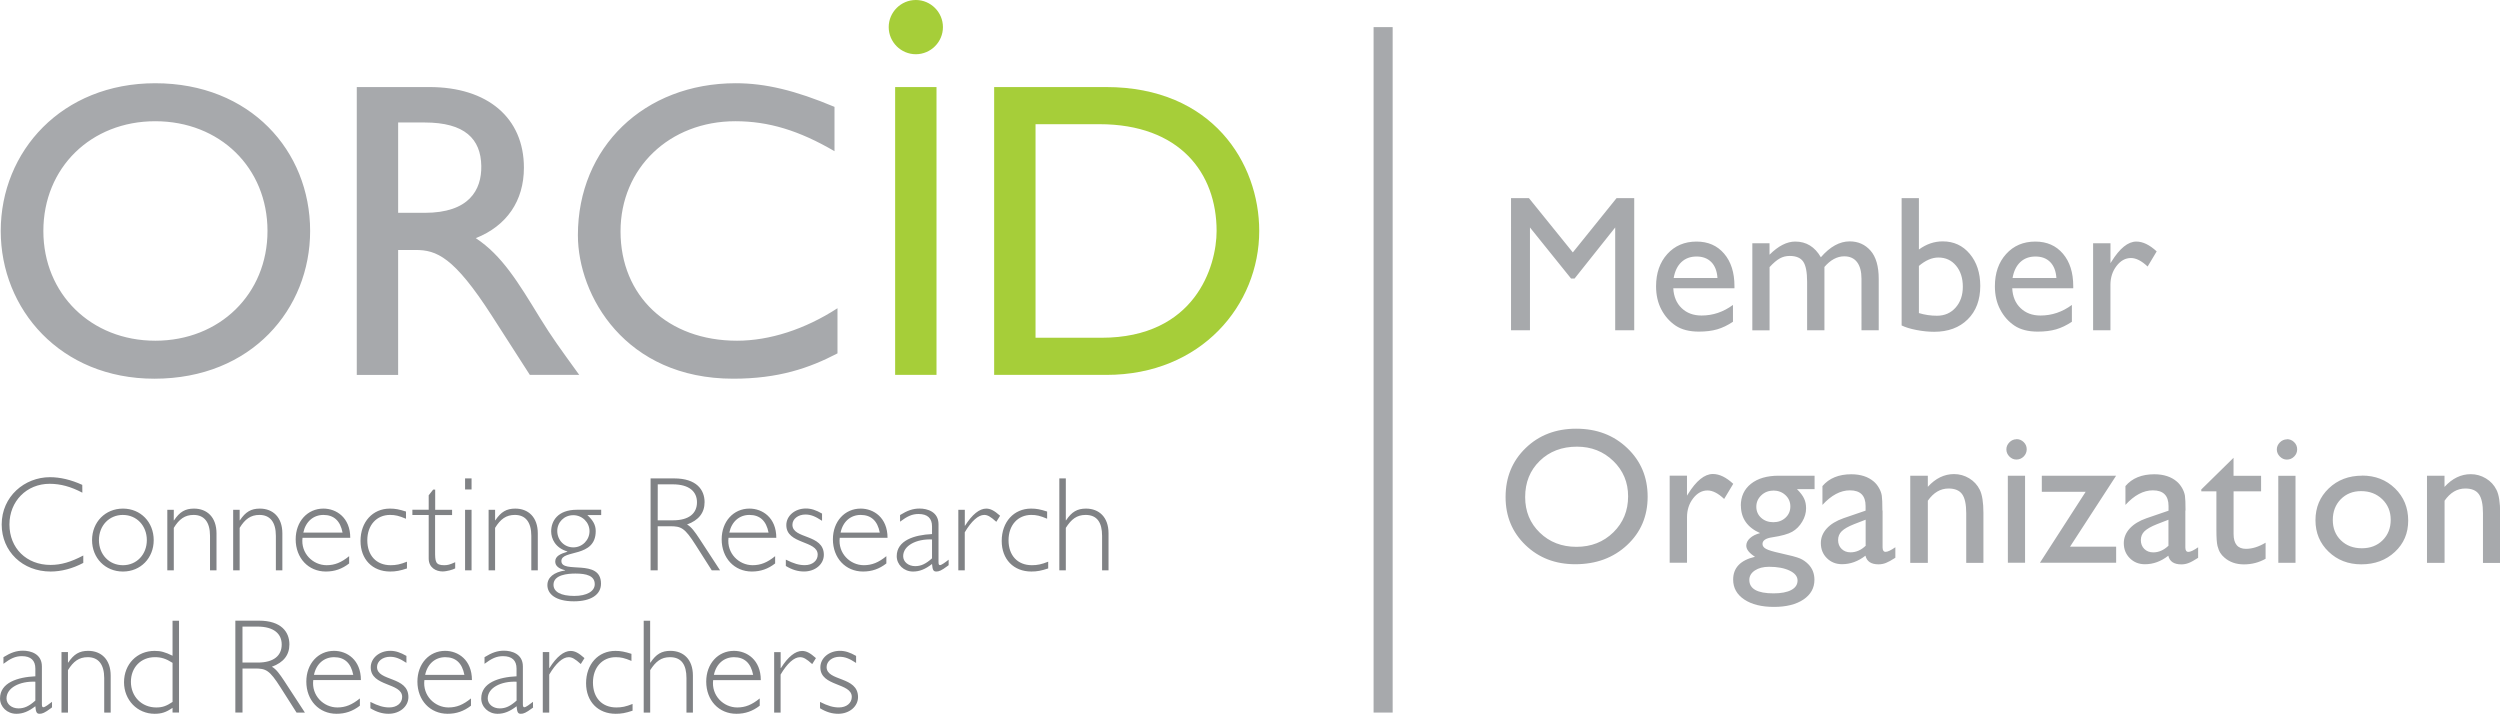 <svg xmlns="http://www.w3.org/2000/svg" width="516.268" height="147.402" viewBox="0 0 516.268 147.402">
  <path d="M283.655 5.6h3.938v141.55h-3.938z" fill="#a7a9ac"/>
  <path d="M17.006 101.744c-2.366-1.252-4.51-1.836-6.764-1.836-4.73 0-8.293 3.59-8.293 8.404 0 4.898 3.53 8.35 8.49 8.35 2.14 0 4.17-.584 6.76-1.947v1.53c-2.2 1.17-4.54 1.78-6.74 1.78-5.79 0-10.11-4.146-10.11-9.713 0-5.816 4.76-9.77 9.96-9.77 2.11 0 4.37.53 6.68 1.588zm8.375 16.282c-3.64 0-6.37-2.783-6.37-6.484 0-3.73 2.73-6.512 6.38-6.512s6.35 2.783 6.35 6.512c0 3.7-2.7 6.484-6.34 6.484zm0-11.69c-2.84 0-4.95 2.2-4.95 5.205 0 2.98 2.12 5.18 4.96 5.18 2.81 0 4.93-2.2 4.93-5.18 0-2.98-2.11-5.2-4.92-5.2zm10.5 1.114h.06c1.17-1.753 2.31-2.42 4.12-2.42 2.67 0 4.65 1.75 4.65 5.12v7.625h-1.34v-7.125c0-2.81-1.19-4.314-3.39-4.314-1.81 0-2.98.863-4.09 2.672v8.768h-1.34V105.28h1.34zm13.6 0h.06c1.17-1.753 2.31-2.42 4.12-2.42 2.67 0 4.65 1.75 4.65 5.12v7.625h-1.34v-7.125c0-2.81-1.19-4.314-3.39-4.314-1.81 0-2.98.863-4.09 2.672v8.768h-1.34V105.28h1.34v2.17zm12.99 3.618c-.39 3.2 2.15 5.65 4.98 5.65 1.67 0 3.04-.557 4.65-1.865v1.502c-1.47 1.143-3 1.67-4.81 1.67-3.61 0-6.23-2.783-6.23-6.65 0-3.674 2.42-6.346 5.73-6.346 2.67 0 5.54 1.86 5.54 6.03h-9.86zm8.27-1.085c-.47-2.45-1.81-3.646-3.95-3.646-2.06 0-3.67 1.365-4.15 3.646h8.1zm13.07-2.868c-1.45-.61-2.2-.78-3.26-.78-2.78 0-4.7 2.116-4.7 5.233 0 3.146 1.87 5.15 4.82 5.15 1.14 0 1.98-.168 3.37-.725v1.393c-1.41.473-2.31.64-3.47.64-3.67 0-6.12-2.532-6.12-6.317 0-3.93 2.51-6.68 6.07-6.68 1.09 0 1.92.16 3.32.61v1.47zm6.04-1.835h3.51v1.085h-3.51v7.43c0 2.145.03 2.924 1.87 2.924.75 0 1.17-.12 2.28-.62v1.28c-.25.14-.66.28-1.14.41-.47.11-1 .22-1.44.22-1.39 0-2.89-.78-2.89-2.67v-8.99h-3.37v-1.09h3.37v-2.98l.92-1.17h.42v4.14zm7.53-4.204h-1.34v-2.28h1.34v2.28zm0 16.7h-1.34V105.28h1.34v12.496zm4.85-10.326h.06c1.17-1.753 2.31-2.42 4.12-2.42 2.67 0 4.65 1.75 4.65 5.12v7.625h-1.34v-7.125c0-2.81-1.19-4.314-3.39-4.314-1.81 0-2.98.863-4.09 2.672v8.768h-1.34V105.28h1.34v2.17zm21.9-1.085h-2.84c1.2 1.113 1.73 2.06 1.73 3.31 0 5.597-7.09 3.76-7.09 6.18 0 2.728 8.18-.612 8.18 4.677 0 2.28-2.09 3.646-5.59 3.646-3.84 0-5.48-1.56-5.48-3.34 0-1.588 1.31-2.672 3.65-3.035v-.055c-1.34-.307-2.03-.918-2.03-1.78 0-1.114 1.03-1.587 2.5-2.032v-.057c-2.5-.73-3.34-2.65-3.34-4.15 0-2.09 1.31-4.46 5.32-4.46h5.01v1.08zm-5.29 12.078c-1.56 0-4.54.223-4.54 2.31 0 1.476 1.53 2.312 4.29 2.312 2.56 0 4.23-.947 4.23-2.422 0-1.754-1.72-2.2-3.98-2.2zm-.47-12.05c-1.87 0-3.29 1.447-3.29 3.256 0 1.86 1.42 3.39 3.32 3.39 1.84 0 3.34-1.51 3.34-3.34s-1.5-3.31-3.37-3.31zm20.84-7.598c4.65 0 6.29 2.365 6.29 4.898 0 2.197-1.2 3.73-3.62 4.62.89.472 1.64 1.558 2.53 2.894l4.29 6.568h-1.72l-3.31-5.205c-2.28-3.59-3-3.896-5.29-3.896h-2.56v9.102h-1.47v-18.98h4.88zm-3.39 8.655h3.15c3.34 0 4.96-1.448 4.96-3.73 0-2.143-1.53-3.7-5.01-3.7h-3.09zm14.62 3.618c-.39 3.2 2.15 5.65 4.98 5.65 1.67 0 3.04-.557 4.65-1.865v1.502c-1.47 1.143-3 1.67-4.81 1.67-3.61 0-6.23-2.783-6.23-6.65 0-3.674 2.43-6.346 5.74-6.346 2.67 0 5.54 1.86 5.54 6.03h-9.85zm8.27-1.085c-.47-2.45-1.81-3.646-3.95-3.646-2.06 0-3.67 1.365-4.15 3.646zm11.02-2.45c-1.39-.918-2.31-1.28-3.42-1.28-1.5 0-2.67.92-2.67 2.116 0 3 6.49 1.86 6.49 6.2 0 1.95-1.78 3.45-4.09 3.45-1.28 0-2.48-.36-3.76-1.14v-1.31c1.65.83 2.73 1.14 3.93 1.14 1.53 0 2.65-.89 2.65-2.17 0-2.98-6.48-2.09-6.48-6.1 0-1.92 1.78-3.43 4.04-3.43 1.09 0 2.09.33 3.34 1.05v1.45zm3.68 3.535c-.39 3.2 2.15 5.65 4.98 5.65 1.67 0 3.04-.557 4.65-1.865v1.502c-1.47 1.143-3 1.67-4.81 1.67-3.62 0-6.23-2.783-6.23-6.65 0-3.674 2.43-6.346 5.74-6.346 2.67 0 5.54 1.86 5.54 6.03h-9.85zm8.27-1.085c-.47-2.45-1.81-3.646-3.95-3.646-2.06 0-3.67 1.365-4.14 3.646h8.1zm14.21 6.737l-.22.165c-1.25.947-1.78 1.14-2.31 1.14-.61 0-.78-.304-.89-1.558-1.39 1.086-2.59 1.56-3.92 1.56-1.9 0-3.37-1.42-3.37-3.173 0-3.256 3.64-4.398 7.29-4.564v-1.586c0-1.67-.92-2.56-2.78-2.56-1.34 0-2.34.472-3.82 1.585v-1.37c1.53-.95 2.67-1.34 4.04-1.34 1.56 0 3.9.64 3.9 3.25v7.79c0 .5.09.64.31.64.31 0 1.12-.59 1.78-1.12v1.11zm-3.42-5.318c-3.26-.14-5.96 1.28-5.96 3.45 0 1.17 1.06 2.06 2.48 2.06 1.2 0 2.17-.445 3.48-1.613v-3.9zm13.27-3.646c-1.19-1.086-1.81-1.42-2.5-1.42-1.22 0-2.64 1.28-4.01 3.592v7.848h-1.33V105.28h1.34v3.283h.05c1.476-2.338 2.98-3.533 4.37-3.533.86 0 1.64.39 2.866 1.475l-.78 1.25zm10.49-.64c-1.45-.61-2.2-.78-3.26-.78-2.78 0-4.7 2.115-4.7 5.232 0 3.146 1.87 5.15 4.82 5.15 1.14 0 1.98-.168 3.37-.725v1.393c-1.42.473-2.31.64-3.48.64-3.67 0-6.12-2.532-6.12-6.317 0-3.93 2.51-6.68 6.07-6.68 1.09 0 1.92.16 3.31.61v1.47zm3.86.334h.06c1.17-1.753 2.31-2.42 4.12-2.42 2.67 0 4.65 1.75 4.65 5.09v7.655h-1.33v-7.125c0-2.7-1-4.314-3.4-4.314-1.84 0-2.95.89-4.09 2.672v8.768h-1.34v-18.98h1.34v8.653zM10.72 146.094l-.222.166c-1.25.947-1.78 1.14-2.31 1.14-.61 0-.78-.304-.89-1.558-1.392 1.086-2.59 1.56-3.925 1.56-1.894 0-3.368-1.42-3.368-3.173 0-3.26 3.65-4.4 7.296-4.57v-1.59c0-1.67-.92-2.57-2.78-2.57-1.33 0-2.34.47-3.81 1.58v-1.37c1.53-.95 2.67-1.34 4.04-1.34 1.56 0 3.9.64 3.9 3.25v7.79c0 .5.09.64.31.64.31 0 1.11-.59 1.78-1.12v1.11zm-3.422-5.317c-3.256-.14-5.955 1.28-5.955 3.45 0 1.17 1.057 2.06 2.476 2.06 1.19 0 2.17-.445 3.48-1.613v-3.897zm6.74-3.953h.055c1.17-1.752 2.31-2.42 4.12-2.42 2.67 0 4.645 1.752 4.645 5.12v7.626H21.52v-7.125c0-2.81-1.197-4.314-3.395-4.314-1.81 0-2.978.87-4.09 2.68v8.77h-1.337v-12.5h1.336v2.17zM36.97 147.15h-1.34v-.974c-1.334.92-2.28 1.225-3.7 1.225-3.562 0-6.317-2.83-6.317-6.51 0-3.73 2.672-6.48 6.318-6.48 1.28 0 2.17.25 3.7 1v-7.23h1.34v18.98zm-1.338-10.27c-1.36-.862-2.336-1.17-3.644-1.17-2.895 0-4.954 2.116-4.954 5.095 0 3.033 2.228 5.29 5.233 5.29 1.252 0 2.088-.28 3.367-1.144v-8.07zm17.84-8.71c4.648 0 6.29 2.365 6.29 4.898 0 2.197-1.196 3.73-3.62 4.62.893.472 1.645 1.558 2.535 2.894l4.286 6.568h-1.725l-3.313-5.205c-2.28-3.59-3.005-3.896-5.286-3.896h-2.56v9.1H48.6v-18.98h4.87zm-3.395 8.654h3.145c3.34 0 4.953-1.447 4.953-3.73 0-2.142-1.53-3.7-5.01-3.7h-3.09v7.43zm14.612 3.62c-.39 3.2 2.14 5.65 4.98 5.65 1.67 0 3.03-.558 4.65-1.866v1.502c-1.48 1.143-3.01 1.67-4.82 1.67-3.62 0-6.24-2.783-6.24-6.65 0-3.674 2.42-6.346 5.73-6.346 2.67 0 5.54 1.863 5.54 6.04h-9.85zm8.26-1.086c-.48-2.45-1.81-3.646-3.96-3.646-2.06 0-3.68 1.365-4.15 3.646h8.1zm11.02-2.45c-1.4-.918-2.31-1.28-3.43-1.28-1.51 0-2.68.92-2.68 2.116 0 3.006 6.48 1.863 6.48 6.205 0 1.94-1.78 3.45-4.09 3.45-1.28 0-2.48-.36-3.76-1.14v-1.31c1.64.83 2.72 1.14 3.92 1.14 1.53 0 2.64-.89 2.64-2.17 0-2.98-6.49-2.09-6.49-6.1 0-1.92 1.78-3.42 4.03-3.42 1.08 0 2.09.33 3.34 1.05v1.44zm3.67 3.535c-.39 3.2 2.14 5.65 4.98 5.65 1.67 0 3.03-.557 4.64-1.865v1.502c-1.48 1.143-3.01 1.67-4.82 1.67-3.62 0-6.24-2.783-6.24-6.65 0-3.674 2.42-6.346 5.73-6.346 2.67 0 5.53 1.863 5.53 6.04h-9.85zm8.26-1.085c-.47-2.45-1.81-3.646-3.95-3.646-2.06 0-3.68 1.365-4.15 3.646zm14.21 6.736l-.23.166c-1.26.947-1.78 1.14-2.31 1.14-.62 0-.78-.304-.89-1.558-1.4 1.086-2.59 1.56-3.93 1.56-1.89 0-3.37-1.42-3.37-3.173 0-3.26 3.64-4.4 7.29-4.57v-1.59c0-1.67-.92-2.57-2.79-2.57-1.34 0-2.34.47-3.82 1.58v-1.37c1.53-.95 2.67-1.34 4.03-1.34 1.55 0 3.89.64 3.89 3.25v7.79c0 .5.09.64.31.64.31 0 1.11-.59 1.78-1.12v1.11zm-3.43-5.317c-3.26-.14-5.96 1.28-5.96 3.45 0 1.17 1.06 2.06 2.48 2.06 1.2 0 2.17-.445 3.48-1.613v-3.897zm13.26-3.647c-1.2-1.085-1.81-1.42-2.51-1.42-1.23 0-2.65 1.282-4.01 3.593v7.848h-1.33v-12.49h1.33v3.29h.05c1.47-2.34 2.98-3.53 4.37-3.53.86 0 1.64.39 2.86 1.48l-.78 1.25zm10.48-.64c-1.45-.61-2.2-.78-3.26-.78-2.78 0-4.71 2.116-4.71 5.233 0 3.146 1.87 5.15 4.82 5.15 1.14 0 1.97-.168 3.36-.725v1.393c-1.42.48-2.31.64-3.48.64-3.67 0-6.12-2.53-6.12-6.31 0-3.92 2.5-6.68 6.06-6.68 1.08 0 1.92.17 3.31.61v1.48zm3.86.334h.05c1.17-1.752 2.31-2.42 4.12-2.42 2.67 0 4.64 1.752 4.64 5.092v7.654h-1.33v-7.125c0-2.7-1-4.314-3.4-4.314-1.84 0-2.95.9-4.09 2.68v8.77h-1.34v-18.98h1.33v8.66zm12.99 3.62c-.39 3.2 2.14 5.65 4.98 5.65 1.67 0 3.03-.558 4.64-1.866v1.502c-1.48 1.143-3.01 1.67-4.82 1.67-3.62 0-6.23-2.783-6.23-6.65 0-3.674 2.42-6.346 5.73-6.346 2.67 0 5.54 1.863 5.54 6.04h-9.85zm8.26-1.086c-.48-2.45-1.81-3.646-3.95-3.646-2.06 0-3.68 1.365-4.15 3.646h8.1zm12.19-2.228c-1.2-1.085-1.81-1.42-2.51-1.42-1.23 0-2.65 1.282-4.01 3.593v7.848h-1.33v-12.49h1.34v3.29h.06c1.47-2.34 2.98-3.53 4.37-3.53.86 0 1.64.39 2.86 1.48l-.78 1.25zm9.08-.222c-1.39-.918-2.31-1.28-3.43-1.28-1.5 0-2.67.92-2.67 2.116 0 3.006 6.49 1.863 6.49 6.205 0 1.94-1.78 3.45-4.09 3.45-1.28 0-2.48-.36-3.76-1.14v-1.31c1.64.83 2.73 1.14 3.92 1.14 1.53 0 2.64-.89 2.64-2.17 0-2.98-6.49-2.09-6.49-6.1 0-1.92 1.78-3.42 4.04-3.42 1.08 0 2.09.33 3.34 1.05v1.44z" fill="#808285"/>
  <path d="M32.054 17.19c19.61 0 31.99 13.948 31.99 30.51 0 16.037-12.03 30.506-32.164 30.506C12.44 78.206.152 63.823.152 47.7c0-16.476 12.638-30.51 31.9-30.51zm0 53.17c13.337 0 23.186-9.676 23.186-22.662 0-13.074-9.85-22.663-23.187-22.663-13.248 0-23.098 9.59-23.098 22.663 0 12.987 9.85 22.66 23.098 22.66zM88.67 17.977c12.026 0 19.522 6.36 19.522 16.647 0 6.886-3.572 12.028-9.936 14.555 5.404 3.57 8.717 9.06 13.25 16.47 2.526 4.09 4.01 6.1 8.104 11.76h-10.2l-7.843-12.21C93.72 53.01 90.15 51.62 85.79 51.62h-3.573v25.8h-8.54V17.978H88.67zM82.22 43.95h5.49c9.152 0 11.766-4.708 11.68-9.676-.088-5.578-3.4-8.978-11.68-8.978h-5.49V43.95zm90.116-12.725c-7.322-4.27-13.598-6.19-20.483-6.19-13.598 0-23.708 9.677-23.708 22.752 0 13.335 9.762 22.573 24.057 22.573 6.712 0 14.034-2.352 20.745-6.71v9.325c-5.84 3.05-12.202 5.23-21.528 5.23-22.32 0-32.08-17.17-32.08-29.636 0-18.14 13.68-31.38 32.6-31.38 6.1 0 12.29 1.48 20.39 4.88v9.15z" fill="#a7a9ac"/>
  <path d="M205.3 17.977h23.1c21.965 0 31.64 15.688 31.64 29.722 0 15.25-11.94 29.72-31.552 29.72H205.3V17.97zm8.544 51.773h13.598c19.35 0 23.796-14.73 23.796-22.052 0-11.942-7.583-22.052-24.23-22.052h-13.162V69.75zm-20.45 7.67h-8.542V17.977h8.544V77.42zm1.33-71.82c0 3.08-2.52 5.6-5.6 5.6-3.08 0-5.6-2.52-5.6-5.6 0-3.08 2.52-5.6 5.6-5.6 3.08 0 5.6 2.52 5.6 5.6z" fill="#a6ce39"/>
  <path d="M333.827 40.92h3.652v27.285h-3.93v-21.23l-8.39 10.547h-.72l-8.49-10.547v21.23h-3.91V40.92h3.7l9.06 11.206zm24.356 18.613h-12.637c.092 1.72.668 3.086 1.73 4.102 1.062 1.016 2.43 1.523 4.11 1.523 2.344 0 4.506-.73 6.484-2.188v3.477c-1.095.73-2.18 1.25-3.253 1.563-1.073.313-2.334.47-3.78.47-1.978 0-3.58-.41-4.804-1.23-1.223-.82-2.203-1.925-2.94-3.312-.733-1.387-1.103-2.99-1.103-4.814 0-2.734.775-4.958 2.324-6.67 1.55-1.712 3.563-2.568 6.035-2.568 2.38 0 4.28.833 5.7 2.5s2.13 3.9 2.13 6.7v.447zm-12.56-2.13h9.044c-.09-1.418-.514-2.512-1.27-3.28-.754-.768-1.77-1.152-3.047-1.152-1.276 0-2.32.39-3.136 1.16-.812.77-1.343 1.86-1.59 3.28zm31.134-2.245v13.047h-3.574v-10c0-1.992-.266-3.382-.8-4.17-.534-.788-1.466-1.182-2.794-1.182-.75 0-1.43.17-2.04.508-.62.34-1.33.94-2.12 1.8v13.05h-3.56V50.24h3.55v2.36c1.81-1.81 3.58-2.716 5.31-2.716 2.28 0 4.04 1.08 5.29 3.242 1.9-2.188 3.88-3.28 5.95-3.28 1.75 0 3.18.637 4.31 1.913 1.12 1.27 1.69 3.22 1.69 5.84v10.6h-3.56V57.56c0-1.496-.31-2.642-.92-3.437-.61-.794-1.49-1.19-2.64-1.19-1.47 0-2.85.74-4.12 2.225zm15.957-14.238h3.555v10.605c1.53-1.12 3.17-1.68 4.92-1.68 2.28 0 4.14.86 5.58 2.578 1.44 1.718 2.17 3.926 2.17 6.62 0 2.892-.86 5.192-2.59 6.905s-4.04 2.568-6.93 2.568c-1.16 0-2.38-.125-3.66-.37-1.28-.25-2.3-.562-3.06-.94V40.92zm3.555 14.004v9.727c1.21.37 2.45.55 3.73.55 1.57 0 2.86-.56 3.85-1.68.99-1.12 1.49-2.56 1.49-4.31 0-1.78-.47-3.23-1.4-4.35-.93-1.12-2.15-1.68-3.65-1.68-1.33 0-2.68.59-4.05 1.76zm31.91 4.61h-12.64c.09 1.72.66 3.085 1.73 4.1 1.06 1.017 2.43 1.524 4.11 1.524 2.34 0 4.5-.73 6.48-2.188v3.477c-1.1.73-2.18 1.25-3.26 1.563-1.08.313-2.34.47-3.78.47-1.98 0-3.58-.41-4.81-1.23-1.23-.82-2.21-1.925-2.94-3.312-.74-1.387-1.11-2.99-1.11-4.814 0-2.734.77-4.958 2.32-6.67 1.55-1.712 3.56-2.568 6.03-2.568 2.38 0 4.28.833 5.7 2.5s2.13 3.9 2.13 6.7v.447zm-12.56-2.13h9.04c-.09-1.42-.52-2.513-1.27-3.28-.76-.77-1.77-1.153-3.05-1.153-1.28 0-2.32.39-3.14 1.16-.81.77-1.35 1.86-1.59 3.28zm20.21-7.168v4.12l.19-.312c1.72-2.773 3.44-4.16 5.15-4.16 1.34 0 2.74.677 4.2 2.03l-1.87 3.126c-1.24-1.172-2.39-1.758-3.44-1.758-1.15 0-2.14.547-2.98 1.64-.84 1.093-1.26 2.39-1.26 3.888v9.395h-3.58v-17.97h3.57zM325.51 88.53c4.22 0 7.73 1.333 10.53 4.003 2.808 2.67 4.21 6.016 4.21 10.04 0 4.024-1.414 7.353-4.244 9.99-2.83 2.637-6.4 3.954-10.71 3.954-4.11 0-7.535-1.318-10.273-3.955-2.74-2.637-4.11-5.94-4.11-9.912 0-4.076 1.38-7.447 4.14-10.117 2.756-2.67 6.245-4.004 10.46-4.004zm.16 3.71c-3.12 0-5.69.977-7.697 2.93-2.01 1.953-3.016 4.447-3.016 7.48 0 2.943 1 5.39 3.02 7.344 2.01 1.953 4.54 2.93 7.57 2.93 3.04 0 5.58-.996 7.62-2.988 2.03-1.992 3.05-4.473 3.05-7.44 0-2.892-1.02-5.323-3.054-7.296-2.036-1.973-4.536-2.96-7.503-2.96zm22.705 5.996v4.12l.195-.312c1.72-2.773 3.438-4.16 5.156-4.16 1.34 0 2.74.678 4.2 2.03l-1.878 3.126c-1.23-1.172-2.38-1.758-3.43-1.758-1.145 0-2.14.547-2.98 1.64-.84 1.093-1.26 2.39-1.26 3.888v9.395h-3.58v-17.97h3.578zm11.113 6.21c0-1.913.7-3.427 2.1-4.54 1.4-1.113 3.31-1.67 5.734-1.67h7.402v2.773h-3.634c.71.71 1.2 1.36 1.47 1.95.28.58.41 1.25.41 2.01 0 .94-.26 1.86-.8 2.76-.53.9-1.22 1.6-2.06 2.08-.84.48-2.214.86-4.13 1.15-1.34.19-2.01.65-2.01 1.38 0 .41.253.76.753 1.02.5.27 1.41.54 2.725.83 2.2.48 3.618.86 4.25 1.13.632.27 1.2.66 1.71 1.17.857.86 1.287 1.94 1.287 3.24 0 1.7-.76 3.06-2.274 4.08-1.51 1.01-3.54 1.52-6.08 1.52-2.56 0-4.61-.51-6.14-1.53-1.53-1.03-2.29-2.4-2.29-4.11 0-2.44 1.51-4.01 4.51-4.71-1.2-.77-1.8-1.53-1.8-2.29 0-.57.26-1.1.77-1.56.52-.47 1.21-.81 2.08-1.04-2.64-1.17-3.96-3.07-3.96-5.69zm5.84 12.6c-1.195 0-2.176.253-2.94.76-.76.51-1.14 1.16-1.14 1.954 0 1.848 1.668 2.773 5 2.773 1.576 0 2.797-.232 3.66-.693.87-.463 1.3-1.117 1.3-1.963 0-.834-.546-1.514-1.64-2.04-1.094-.526-2.506-.792-4.24-.792zm.84-15.724c-.96 0-1.78.326-2.46.977-.675.65-1.015 1.43-1.015 2.34 0 .92.332 1.69.996 2.29.66.6 1.5.91 2.52.91 1 0 1.84-.31 2.51-.93.67-.62 1-1.39 1-2.32 0-.94-.34-1.72-1.02-2.35-.68-.63-1.53-.94-2.54-.94zm22.6 4.082v7.637c0 .62.21.92.625.92.43 0 1.102-.32 2.012-.95v2.17c-.807.52-1.455.88-1.943 1.07-.488.19-.998.29-1.533.29-1.53 0-2.42-.6-2.7-1.79-1.51 1.18-3.12 1.76-4.83 1.76-1.25 0-2.29-.41-3.13-1.24-.83-.82-1.25-1.86-1.25-3.11 0-1.13.41-2.14 1.22-3.03.81-.89 1.97-1.59 3.47-2.12l4.55-1.56v-.95c0-2.16-1.08-3.24-3.24-3.24-1.94 0-3.83 1-5.67 3.01v-3.89c1.38-1.62 3.36-2.44 5.95-2.44 1.94 0 3.5.51 4.67 1.52.39.33.74.76 1.05 1.3.31.54.51 1.08.59 1.62.08.54.12 1.57.12 3.08zm-3.497 7.247v-5.33l-2.38.92c-1.21.48-2.06.97-2.56 1.46s-.75 1.1-.75 1.83c0 .74.24 1.35.72 1.82s1.1.71 1.85.71c1.14 0 2.19-.46 3.15-1.38zm12.84-14.41v2.29c1.59-1.75 3.4-2.63 5.41-2.63 1.12 0 2.16.29 3.13.87.96.58 1.69 1.37 2.19 2.38.5 1.01.75 2.61.75 4.8v10.28h-3.55v-10.24c0-1.83-.28-3.15-.84-3.93-.56-.78-1.49-1.18-2.81-1.18-1.68 0-3.1.84-4.28 2.52v12.84h-3.63v-18h3.64zm18.28-7.56c.59 0 1.09.2 1.51.61.42.41.63.9.63 1.49 0 .57-.21 1.07-.62 1.49-.42.42-.92.63-1.51.63-.55 0-1.03-.21-1.45-.63-.41-.42-.62-.91-.62-1.47 0-.55.21-1.03.63-1.46.42-.42.9-.63 1.45-.63zm-1.76 7.56h3.56v17.97h-3.55zm7.01 0h15.35l-9.51 14.65H437v3.32h-15.74l9.444-14.65h-9.055v-3.32zm29.65 7.17v7.64c0 .62.21.92.63.92.43 0 1.1-.32 2.01-.95v2.17c-.8.52-1.45.88-1.94 1.07-.48.19-.99.29-1.53.29-1.52 0-2.42-.6-2.69-1.79-1.51 1.18-3.11 1.76-4.82 1.76-1.25 0-2.29-.41-3.12-1.24-.83-.82-1.25-1.86-1.25-3.11 0-1.13.41-2.14 1.22-3.03.82-.89 1.97-1.6 3.47-2.12l4.55-1.56v-.96c0-2.16-1.08-3.24-3.24-3.24-1.94 0-3.83 1-5.66 3.01v-3.89c1.38-1.63 3.37-2.44 5.96-2.44 1.94 0 3.5.51 4.67 1.52.39.33.74.76 1.06 1.3.31.54.51 1.08.6 1.62.08.54.12 1.57.12 3.08zm-3.49 7.25v-5.33l-2.38.92c-1.21.48-2.06.97-2.57 1.46-.5.49-.75 1.1-.75 1.83 0 .74.24 1.35.71 1.82.48.47 1.1.71 1.85.71 1.13 0 2.18-.46 3.15-1.38zm6.76-11.56l6.68-6.56v3.71h5.69v3.21h-5.68v8.8c0 2.06.86 3.08 2.56 3.08 1.28 0 2.63-.42 4.05-1.27v3.32c-1.36.77-2.85 1.16-4.47 1.16-1.62 0-2.98-.47-4.06-1.43-.34-.29-.62-.61-.84-.97-.22-.35-.41-.82-.56-1.4-.15-.58-.23-1.68-.23-3.31v-7.97h-3.12v-.35zm17.68-10.41c.59 0 1.09.2 1.51.61.42.41.63.9.63 1.49 0 .57-.2 1.07-.62 1.49-.42.42-.92.63-1.51.63-.54 0-1.02-.21-1.44-.63-.42-.42-.63-.91-.63-1.47 0-.54.21-1.03.63-1.45.42-.42.9-.63 1.45-.63zm-1.76 7.56h3.56v17.97h-3.55zm17.29-.04c2.74 0 5.01.89 6.82 2.65 1.81 1.77 2.72 3.98 2.72 6.65 0 2.6-.91 4.75-2.75 6.46-1.83 1.71-4.14 2.57-6.93 2.57-2.69 0-4.95-.87-6.76-2.61-1.81-1.74-2.71-3.91-2.71-6.51 0-2.63.92-4.82 2.75-6.57s4.13-2.62 6.89-2.62zm-.19 3.21c-1.7 0-3.1.57-4.2 1.68-1.09 1.12-1.64 2.55-1.64 4.28 0 1.72.56 3.12 1.68 4.21 1.12 1.09 2.56 1.63 4.32 1.63 1.75 0 3.18-.55 4.29-1.65 1.11-1.1 1.67-2.51 1.67-4.23 0-1.7-.58-3.12-1.74-4.24-1.16-1.12-2.62-1.68-4.37-1.68zm17.23-3.16v2.29c1.59-1.75 3.4-2.63 5.41-2.63 1.12 0 2.16.29 3.13.87.97.58 1.7 1.37 2.2 2.38.5 1.01.75 2.61.75 4.8v10.28h-3.55V106c0-1.84-.28-3.15-.84-3.94-.56-.787-1.49-1.18-2.81-1.18-1.68 0-3.11.84-4.28 2.52v12.83h-3.63V98.24h3.63z" fill="#a7a9ac"/>
</svg>
